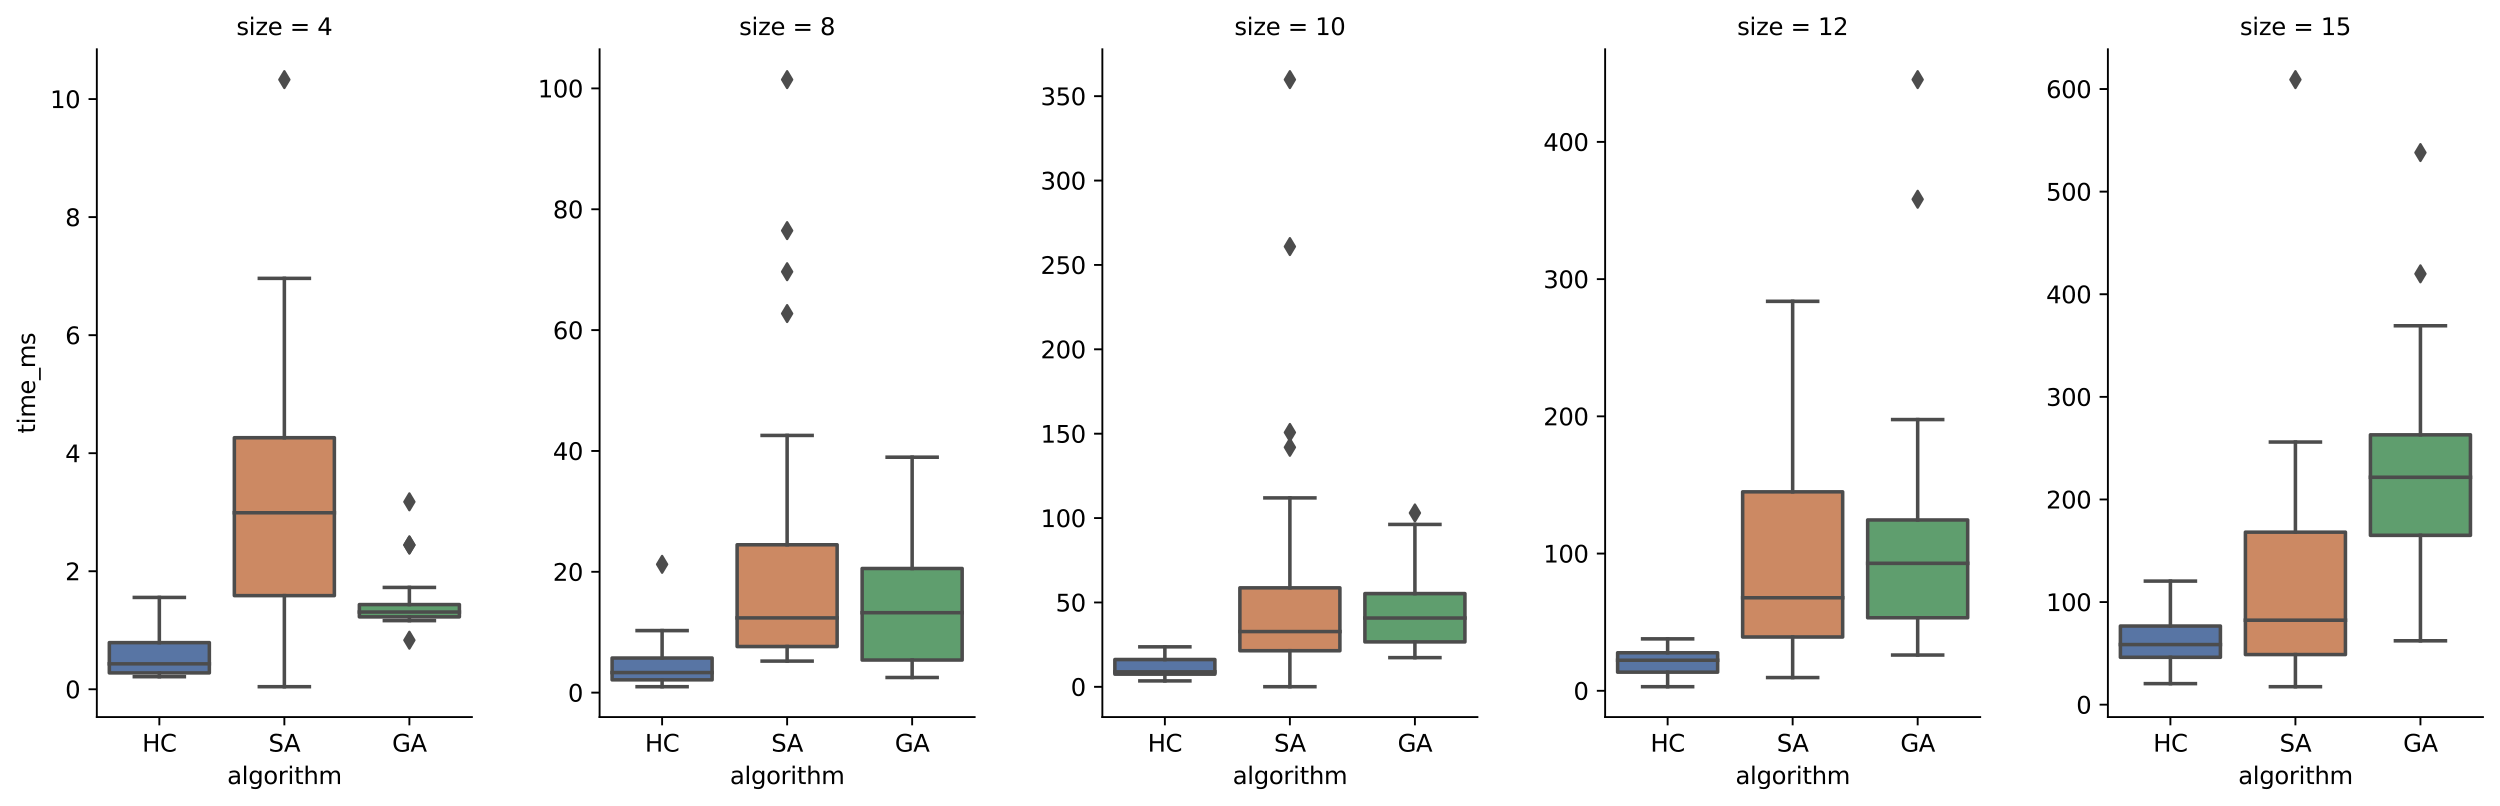<?xml version="1.0" encoding="utf-8" standalone="no"?>
<!DOCTYPE svg PUBLIC "-//W3C//DTD SVG 1.1//EN"
  "http://www.w3.org/Graphics/SVG/1.1/DTD/svg11.dtd">
<svg xmlns:xlink="http://www.w3.org/1999/xlink" width="1055.483pt" height="340.293pt" viewBox="0 0 1055.483 340.293" xmlns="http://www.w3.org/2000/svg" version="1.1">
 <defs>
  <style type="text/css">*{stroke-linejoin: round; stroke-linecap: butt}</style>
 </defs>
 <g id="figure_1">
  <g id="patch_1">
   <path d="M 0 340.293 
L 1055.483 340.293 
L 1055.483 0 
L 0 0 
z
" style="fill: #ffffff"/>
  </g>
  <g id="axes_1">
   <g id="patch_2">
    <path d="M 40.881 302.737 
L 199.228 302.737 
L 199.228 20.798 
L 40.881 20.798 
z
" style="fill: #ffffff"/>
   </g>
   <g id="patch_3">
    <path d="M 46.159 284.088 
L 88.385 284.088 
L 88.385 271.308 
L 46.159 271.308 
L 46.159 284.088 
z
" clip-path="url(#p8b23f41a81)" style="fill: #5875a4; stroke: #4c4c4c; stroke-width: 1.5; stroke-linejoin: miter"/>
   </g>
   <g id="patch_4">
    <path d="M 98.942 251.465 
L 141.168 251.465 
L 141.168 184.807 
L 98.942 184.807 
L 98.942 251.465 
z
" clip-path="url(#p8b23f41a81)" style="fill: #cc8963; stroke: #4c4c4c; stroke-width: 1.5; stroke-linejoin: miter"/>
   </g>
   <g id="patch_5">
    <path d="M 151.724 260.435 
L 193.95 260.435 
L 193.95 255.252 
L 151.724 255.252 
L 151.724 260.435 
z
" clip-path="url(#p8b23f41a81)" style="fill: #5f9e6e; stroke: #4c4c4c; stroke-width: 1.5; stroke-linejoin: miter"/>
   </g>
   <g id="matplotlib.axis_1">
    <g id="xtick_1">
     <g id="line2d_1">
      <defs>
       <path id="mb08e995a5d" d="M 0 0 
L 0 3.5 
" style="stroke: #000000; stroke-width: 0.8"/>
      </defs>
      <g>
       <use xlink:href="#mb08e995a5d" x="67.272" y="302.737" style="stroke: #000000; stroke-width: 0.8"/>
      </g>
     </g>
     <g id="text_1">
      <!-- HC -->
      <g transform="translate(60.021 317.336)scale(0.1 -0.1)">
       <defs>
        <path id="DejaVuSans-48" d="M 628 4666 
L 1259 4666 
L 1259 2753 
L 3553 2753 
L 3553 4666 
L 4184 4666 
L 4184 0 
L 3553 0 
L 3553 2222 
L 1259 2222 
L 1259 0 
L 628 0 
L 628 4666 
z
" transform="scale(0.016)"/>
        <path id="DejaVuSans-43" d="M 4122 4306 
L 4122 3641 
Q 3803 3938 3442 4084 
Q 3081 4231 2675 4231 
Q 1875 4231 1450 3742 
Q 1025 3253 1025 2328 
Q 1025 1406 1450 917 
Q 1875 428 2675 428 
Q 3081 428 3442 575 
Q 3803 722 4122 1019 
L 4122 359 
Q 3791 134 3420 21 
Q 3050 -91 2638 -91 
Q 1578 -91 968 557 
Q 359 1206 359 2328 
Q 359 3453 968 4101 
Q 1578 4750 2638 4750 
Q 3056 4750 3426 4639 
Q 3797 4528 4122 4306 
z
" transform="scale(0.016)"/>
       </defs>
       <use xlink:href="#DejaVuSans-48"/>
       <use xlink:href="#DejaVuSans-43" x="75.195"/>
      </g>
     </g>
    </g>
    <g id="xtick_2">
     <g id="line2d_2">
      <g>
       <use xlink:href="#mb08e995a5d" x="120.055" y="302.737" style="stroke: #000000; stroke-width: 0.8"/>
      </g>
     </g>
     <g id="text_2">
      <!-- SA -->
      <g transform="translate(113.367 317.336)scale(0.1 -0.1)">
       <defs>
        <path id="DejaVuSans-53" d="M 3425 4513 
L 3425 3897 
Q 3066 4069 2747 4153 
Q 2428 4238 2131 4238 
Q 1616 4238 1336 4038 
Q 1056 3838 1056 3469 
Q 1056 3159 1242 3001 
Q 1428 2844 1947 2747 
L 2328 2669 
Q 3034 2534 3370 2195 
Q 3706 1856 3706 1288 
Q 3706 609 3251 259 
Q 2797 -91 1919 -91 
Q 1588 -91 1214 -16 
Q 841 59 441 206 
L 441 856 
Q 825 641 1194 531 
Q 1563 422 1919 422 
Q 2459 422 2753 634 
Q 3047 847 3047 1241 
Q 3047 1584 2836 1778 
Q 2625 1972 2144 2069 
L 1759 2144 
Q 1053 2284 737 2584 
Q 422 2884 422 3419 
Q 422 4038 858 4394 
Q 1294 4750 2059 4750 
Q 2388 4750 2728 4690 
Q 3069 4631 3425 4513 
z
" transform="scale(0.016)"/>
        <path id="DejaVuSans-41" d="M 2188 4044 
L 1331 1722 
L 3047 1722 
L 2188 4044 
z
M 1831 4666 
L 2547 4666 
L 4325 0 
L 3669 0 
L 3244 1197 
L 1141 1197 
L 716 0 
L 50 0 
L 1831 4666 
z
" transform="scale(0.016)"/>
       </defs>
       <use xlink:href="#DejaVuSans-53"/>
       <use xlink:href="#DejaVuSans-41" x="65.352"/>
      </g>
     </g>
    </g>
    <g id="xtick_3">
     <g id="line2d_3">
      <g>
       <use xlink:href="#mb08e995a5d" x="172.837" y="302.737" style="stroke: #000000; stroke-width: 0.8"/>
      </g>
     </g>
     <g id="text_3">
      <!-- GA -->
      <g transform="translate(165.543 317.336)scale(0.1 -0.1)">
       <defs>
        <path id="DejaVuSans-47" d="M 3809 666 
L 3809 1919 
L 2778 1919 
L 2778 2438 
L 4434 2438 
L 4434 434 
Q 4069 175 3628 42 
Q 3188 -91 2688 -91 
Q 1594 -91 976 548 
Q 359 1188 359 2328 
Q 359 3472 976 4111 
Q 1594 4750 2688 4750 
Q 3144 4750 3555 4637 
Q 3966 4525 4313 4306 
L 4313 3634 
Q 3963 3931 3569 4081 
Q 3175 4231 2741 4231 
Q 1884 4231 1454 3753 
Q 1025 3275 1025 2328 
Q 1025 1384 1454 906 
Q 1884 428 2741 428 
Q 3075 428 3337 486 
Q 3600 544 3809 666 
z
" transform="scale(0.016)"/>
       </defs>
       <use xlink:href="#DejaVuSans-47"/>
       <use xlink:href="#DejaVuSans-41" x="77.49"/>
      </g>
     </g>
    </g>
    <g id="text_4">
     <!-- algorithm -->
     <g transform="translate(95.924 331.014)scale(0.1 -0.1)">
      <defs>
       <path id="DejaVuSans-61" d="M 2194 1759 
Q 1497 1759 1228 1600 
Q 959 1441 959 1056 
Q 959 750 1161 570 
Q 1363 391 1709 391 
Q 2188 391 2477 730 
Q 2766 1069 2766 1631 
L 2766 1759 
L 2194 1759 
z
M 3341 1997 
L 3341 0 
L 2766 0 
L 2766 531 
Q 2569 213 2275 61 
Q 1981 -91 1556 -91 
Q 1019 -91 701 211 
Q 384 513 384 1019 
Q 384 1609 779 1909 
Q 1175 2209 1959 2209 
L 2766 2209 
L 2766 2266 
Q 2766 2663 2505 2880 
Q 2244 3097 1772 3097 
Q 1472 3097 1187 3025 
Q 903 2953 641 2809 
L 641 3341 
Q 956 3463 1253 3523 
Q 1550 3584 1831 3584 
Q 2591 3584 2966 3190 
Q 3341 2797 3341 1997 
z
" transform="scale(0.016)"/>
       <path id="DejaVuSans-6c" d="M 603 4863 
L 1178 4863 
L 1178 0 
L 603 0 
L 603 4863 
z
" transform="scale(0.016)"/>
       <path id="DejaVuSans-67" d="M 2906 1791 
Q 2906 2416 2648 2759 
Q 2391 3103 1925 3103 
Q 1463 3103 1205 2759 
Q 947 2416 947 1791 
Q 947 1169 1205 825 
Q 1463 481 1925 481 
Q 2391 481 2648 825 
Q 2906 1169 2906 1791 
z
M 3481 434 
Q 3481 -459 3084 -895 
Q 2688 -1331 1869 -1331 
Q 1566 -1331 1297 -1286 
Q 1028 -1241 775 -1147 
L 775 -588 
Q 1028 -725 1275 -790 
Q 1522 -856 1778 -856 
Q 2344 -856 2625 -561 
Q 2906 -266 2906 331 
L 2906 616 
Q 2728 306 2450 153 
Q 2172 0 1784 0 
Q 1141 0 747 490 
Q 353 981 353 1791 
Q 353 2603 747 3093 
Q 1141 3584 1784 3584 
Q 2172 3584 2450 3431 
Q 2728 3278 2906 2969 
L 2906 3500 
L 3481 3500 
L 3481 434 
z
" transform="scale(0.016)"/>
       <path id="DejaVuSans-6f" d="M 1959 3097 
Q 1497 3097 1228 2736 
Q 959 2375 959 1747 
Q 959 1119 1226 758 
Q 1494 397 1959 397 
Q 2419 397 2687 759 
Q 2956 1122 2956 1747 
Q 2956 2369 2687 2733 
Q 2419 3097 1959 3097 
z
M 1959 3584 
Q 2709 3584 3137 3096 
Q 3566 2609 3566 1747 
Q 3566 888 3137 398 
Q 2709 -91 1959 -91 
Q 1206 -91 779 398 
Q 353 888 353 1747 
Q 353 2609 779 3096 
Q 1206 3584 1959 3584 
z
" transform="scale(0.016)"/>
       <path id="DejaVuSans-72" d="M 2631 2963 
Q 2534 3019 2420 3045 
Q 2306 3072 2169 3072 
Q 1681 3072 1420 2755 
Q 1159 2438 1159 1844 
L 1159 0 
L 581 0 
L 581 3500 
L 1159 3500 
L 1159 2956 
Q 1341 3275 1631 3429 
Q 1922 3584 2338 3584 
Q 2397 3584 2469 3576 
Q 2541 3569 2628 3553 
L 2631 2963 
z
" transform="scale(0.016)"/>
       <path id="DejaVuSans-69" d="M 603 3500 
L 1178 3500 
L 1178 0 
L 603 0 
L 603 3500 
z
M 603 4863 
L 1178 4863 
L 1178 4134 
L 603 4134 
L 603 4863 
z
" transform="scale(0.016)"/>
       <path id="DejaVuSans-74" d="M 1172 4494 
L 1172 3500 
L 2356 3500 
L 2356 3053 
L 1172 3053 
L 1172 1153 
Q 1172 725 1289 603 
Q 1406 481 1766 481 
L 2356 481 
L 2356 0 
L 1766 0 
Q 1100 0 847 248 
Q 594 497 594 1153 
L 594 3053 
L 172 3053 
L 172 3500 
L 594 3500 
L 594 4494 
L 1172 4494 
z
" transform="scale(0.016)"/>
       <path id="DejaVuSans-68" d="M 3513 2113 
L 3513 0 
L 2938 0 
L 2938 2094 
Q 2938 2591 2744 2837 
Q 2550 3084 2163 3084 
Q 1697 3084 1428 2787 
Q 1159 2491 1159 1978 
L 1159 0 
L 581 0 
L 581 4863 
L 1159 4863 
L 1159 2956 
Q 1366 3272 1645 3428 
Q 1925 3584 2291 3584 
Q 2894 3584 3203 3211 
Q 3513 2838 3513 2113 
z
" transform="scale(0.016)"/>
       <path id="DejaVuSans-6d" d="M 3328 2828 
Q 3544 3216 3844 3400 
Q 4144 3584 4550 3584 
Q 5097 3584 5394 3201 
Q 5691 2819 5691 2113 
L 5691 0 
L 5113 0 
L 5113 2094 
Q 5113 2597 4934 2840 
Q 4756 3084 4391 3084 
Q 3944 3084 3684 2787 
Q 3425 2491 3425 1978 
L 3425 0 
L 2847 0 
L 2847 2094 
Q 2847 2600 2669 2842 
Q 2491 3084 2119 3084 
Q 1678 3084 1418 2786 
Q 1159 2488 1159 1978 
L 1159 0 
L 581 0 
L 581 3500 
L 1159 3500 
L 1159 2956 
Q 1356 3278 1631 3431 
Q 1906 3584 2284 3584 
Q 2666 3584 2933 3390 
Q 3200 3197 3328 2828 
z
" transform="scale(0.016)"/>
      </defs>
      <use xlink:href="#DejaVuSans-61"/>
      <use xlink:href="#DejaVuSans-6c" x="61.279"/>
      <use xlink:href="#DejaVuSans-67" x="89.062"/>
      <use xlink:href="#DejaVuSans-6f" x="152.539"/>
      <use xlink:href="#DejaVuSans-72" x="213.721"/>
      <use xlink:href="#DejaVuSans-69" x="254.834"/>
      <use xlink:href="#DejaVuSans-74" x="282.617"/>
      <use xlink:href="#DejaVuSans-68" x="321.826"/>
      <use xlink:href="#DejaVuSans-6d" x="385.205"/>
     </g>
    </g>
   </g>
   <g id="matplotlib.axis_2">
    <g id="ytick_1">
     <g id="line2d_4">
      <defs>
       <path id="m11bec8083e" d="M 0 0 
L -3.5 0 
" style="stroke: #000000; stroke-width: 0.8"/>
      </defs>
      <g>
       <use xlink:href="#m11bec8083e" x="40.881" y="291.01" style="stroke: #000000; stroke-width: 0.8"/>
      </g>
     </g>
     <g id="text_5">
      <!-- 0 -->
      <g transform="translate(27.519 294.809)scale(0.1 -0.1)">
       <defs>
        <path id="DejaVuSans-30" d="M 2034 4250 
Q 1547 4250 1301 3770 
Q 1056 3291 1056 2328 
Q 1056 1369 1301 889 
Q 1547 409 2034 409 
Q 2525 409 2770 889 
Q 3016 1369 3016 2328 
Q 3016 3291 2770 3770 
Q 2525 4250 2034 4250 
z
M 2034 4750 
Q 2819 4750 3233 4129 
Q 3647 3509 3647 2328 
Q 3647 1150 3233 529 
Q 2819 -91 2034 -91 
Q 1250 -91 836 529 
Q 422 1150 422 2328 
Q 422 3509 836 4129 
Q 1250 4750 2034 4750 
z
" transform="scale(0.016)"/>
       </defs>
       <use xlink:href="#DejaVuSans-30"/>
      </g>
     </g>
    </g>
    <g id="ytick_2">
     <g id="line2d_5">
      <g>
       <use xlink:href="#m11bec8083e" x="40.881" y="241.174" style="stroke: #000000; stroke-width: 0.8"/>
      </g>
     </g>
     <g id="text_6">
      <!-- 2 -->
      <g transform="translate(27.519 244.973)scale(0.1 -0.1)">
       <defs>
        <path id="DejaVuSans-32" d="M 1228 531 
L 3431 531 
L 3431 0 
L 469 0 
L 469 531 
Q 828 903 1448 1529 
Q 2069 2156 2228 2338 
Q 2531 2678 2651 2914 
Q 2772 3150 2772 3378 
Q 2772 3750 2511 3984 
Q 2250 4219 1831 4219 
Q 1534 4219 1204 4116 
Q 875 4013 500 3803 
L 500 4441 
Q 881 4594 1212 4672 
Q 1544 4750 1819 4750 
Q 2544 4750 2975 4387 
Q 3406 4025 3406 3419 
Q 3406 3131 3298 2873 
Q 3191 2616 2906 2266 
Q 2828 2175 2409 1742 
Q 1991 1309 1228 531 
z
" transform="scale(0.016)"/>
       </defs>
       <use xlink:href="#DejaVuSans-32"/>
      </g>
     </g>
    </g>
    <g id="ytick_3">
     <g id="line2d_6">
      <g>
       <use xlink:href="#m11bec8083e" x="40.881" y="191.337" style="stroke: #000000; stroke-width: 0.8"/>
      </g>
     </g>
     <g id="text_7">
      <!-- 4 -->
      <g transform="translate(27.519 195.136)scale(0.1 -0.1)">
       <defs>
        <path id="DejaVuSans-34" d="M 2419 4116 
L 825 1625 
L 2419 1625 
L 2419 4116 
z
M 2253 4666 
L 3047 4666 
L 3047 1625 
L 3713 1625 
L 3713 1100 
L 3047 1100 
L 3047 0 
L 2419 0 
L 2419 1100 
L 313 1100 
L 313 1709 
L 2253 4666 
z
" transform="scale(0.016)"/>
       </defs>
       <use xlink:href="#DejaVuSans-34"/>
      </g>
     </g>
    </g>
    <g id="ytick_4">
     <g id="line2d_7">
      <g>
       <use xlink:href="#m11bec8083e" x="40.881" y="141.5" style="stroke: #000000; stroke-width: 0.8"/>
      </g>
     </g>
     <g id="text_8">
      <!-- 6 -->
      <g transform="translate(27.519 145.299)scale(0.1 -0.1)">
       <defs>
        <path id="DejaVuSans-36" d="M 2113 2584 
Q 1688 2584 1439 2293 
Q 1191 2003 1191 1497 
Q 1191 994 1439 701 
Q 1688 409 2113 409 
Q 2538 409 2786 701 
Q 3034 994 3034 1497 
Q 3034 2003 2786 2293 
Q 2538 2584 2113 2584 
z
M 3366 4563 
L 3366 3988 
Q 3128 4100 2886 4159 
Q 2644 4219 2406 4219 
Q 1781 4219 1451 3797 
Q 1122 3375 1075 2522 
Q 1259 2794 1537 2939 
Q 1816 3084 2150 3084 
Q 2853 3084 3261 2657 
Q 3669 2231 3669 1497 
Q 3669 778 3244 343 
Q 2819 -91 2113 -91 
Q 1303 -91 875 529 
Q 447 1150 447 2328 
Q 447 3434 972 4092 
Q 1497 4750 2381 4750 
Q 2619 4750 2861 4703 
Q 3103 4656 3366 4563 
z
" transform="scale(0.016)"/>
       </defs>
       <use xlink:href="#DejaVuSans-36"/>
      </g>
     </g>
    </g>
    <g id="ytick_5">
     <g id="line2d_8">
      <g>
       <use xlink:href="#m11bec8083e" x="40.881" y="91.663" style="stroke: #000000; stroke-width: 0.8"/>
      </g>
     </g>
     <g id="text_9">
      <!-- 8 -->
      <g transform="translate(27.519 95.463)scale(0.1 -0.1)">
       <defs>
        <path id="DejaVuSans-38" d="M 2034 2216 
Q 1584 2216 1326 1975 
Q 1069 1734 1069 1313 
Q 1069 891 1326 650 
Q 1584 409 2034 409 
Q 2484 409 2743 651 
Q 3003 894 3003 1313 
Q 3003 1734 2745 1975 
Q 2488 2216 2034 2216 
z
M 1403 2484 
Q 997 2584 770 2862 
Q 544 3141 544 3541 
Q 544 4100 942 4425 
Q 1341 4750 2034 4750 
Q 2731 4750 3128 4425 
Q 3525 4100 3525 3541 
Q 3525 3141 3298 2862 
Q 3072 2584 2669 2484 
Q 3125 2378 3379 2068 
Q 3634 1759 3634 1313 
Q 3634 634 3220 271 
Q 2806 -91 2034 -91 
Q 1263 -91 848 271 
Q 434 634 434 1313 
Q 434 1759 690 2068 
Q 947 2378 1403 2484 
z
M 1172 3481 
Q 1172 3119 1398 2916 
Q 1625 2713 2034 2713 
Q 2441 2713 2670 2916 
Q 2900 3119 2900 3481 
Q 2900 3844 2670 4047 
Q 2441 4250 2034 4250 
Q 1625 4250 1398 4047 
Q 1172 3844 1172 3481 
z
" transform="scale(0.016)"/>
       </defs>
       <use xlink:href="#DejaVuSans-38"/>
      </g>
     </g>
    </g>
    <g id="ytick_6">
     <g id="line2d_9">
      <g>
       <use xlink:href="#m11bec8083e" x="40.881" y="41.827" style="stroke: #000000; stroke-width: 0.8"/>
      </g>
     </g>
     <g id="text_10">
      <!-- 10 -->
      <g transform="translate(21.156 45.626)scale(0.1 -0.1)">
       <defs>
        <path id="DejaVuSans-31" d="M 794 531 
L 1825 531 
L 1825 4091 
L 703 3866 
L 703 4441 
L 1819 4666 
L 2450 4666 
L 2450 531 
L 3481 531 
L 3481 0 
L 794 0 
L 794 531 
z
" transform="scale(0.016)"/>
       </defs>
       <use xlink:href="#DejaVuSans-31"/>
       <use xlink:href="#DejaVuSans-30" x="63.623"/>
      </g>
     </g>
    </g>
    <g id="text_11">
     <!-- time_ms -->
     <g transform="translate(14.798 183.039)rotate(-90)scale(0.1 -0.1)">
      <defs>
       <path id="DejaVuSans-65" d="M 3597 1894 
L 3597 1613 
L 953 1613 
Q 991 1019 1311 708 
Q 1631 397 2203 397 
Q 2534 397 2845 478 
Q 3156 559 3463 722 
L 3463 178 
Q 3153 47 2828 -22 
Q 2503 -91 2169 -91 
Q 1331 -91 842 396 
Q 353 884 353 1716 
Q 353 2575 817 3079 
Q 1281 3584 2069 3584 
Q 2775 3584 3186 3129 
Q 3597 2675 3597 1894 
z
M 3022 2063 
Q 3016 2534 2758 2815 
Q 2500 3097 2075 3097 
Q 1594 3097 1305 2825 
Q 1016 2553 972 2059 
L 3022 2063 
z
" transform="scale(0.016)"/>
       <path id="DejaVuSans-5f" d="M 3263 -1063 
L 3263 -1509 
L -63 -1509 
L -63 -1063 
L 3263 -1063 
z
" transform="scale(0.016)"/>
       <path id="DejaVuSans-73" d="M 2834 3397 
L 2834 2853 
Q 2591 2978 2328 3040 
Q 2066 3103 1784 3103 
Q 1356 3103 1142 2972 
Q 928 2841 928 2578 
Q 928 2378 1081 2264 
Q 1234 2150 1697 2047 
L 1894 2003 
Q 2506 1872 2764 1633 
Q 3022 1394 3022 966 
Q 3022 478 2636 193 
Q 2250 -91 1575 -91 
Q 1294 -91 989 -36 
Q 684 19 347 128 
L 347 722 
Q 666 556 975 473 
Q 1284 391 1588 391 
Q 1994 391 2212 530 
Q 2431 669 2431 922 
Q 2431 1156 2273 1281 
Q 2116 1406 1581 1522 
L 1381 1569 
Q 847 1681 609 1914 
Q 372 2147 372 2553 
Q 372 3047 722 3315 
Q 1072 3584 1716 3584 
Q 2034 3584 2315 3537 
Q 2597 3491 2834 3397 
z
" transform="scale(0.016)"/>
      </defs>
      <use xlink:href="#DejaVuSans-74"/>
      <use xlink:href="#DejaVuSans-69" x="39.209"/>
      <use xlink:href="#DejaVuSans-6d" x="66.992"/>
      <use xlink:href="#DejaVuSans-65" x="164.404"/>
      <use xlink:href="#DejaVuSans-5f" x="225.928"/>
      <use xlink:href="#DejaVuSans-6d" x="275.928"/>
      <use xlink:href="#DejaVuSans-73" x="373.34"/>
     </g>
    </g>
   </g>
   <g id="line2d_10">
    <path d="M 67.272 284.088 
L 67.272 285.685 
" clip-path="url(#p8b23f41a81)" style="fill: none; stroke: #4c4c4c; stroke-width: 1.5; stroke-linecap: square"/>
   </g>
   <g id="line2d_11">
    <path d="M 67.272 271.308 
L 67.272 252.225 
" clip-path="url(#p8b23f41a81)" style="fill: none; stroke: #4c4c4c; stroke-width: 1.5; stroke-linecap: square"/>
   </g>
   <g id="line2d_12">
    <path d="M 56.716 285.685 
L 77.829 285.685 
" clip-path="url(#p8b23f41a81)" style="fill: none; stroke: #4c4c4c; stroke-width: 1.5; stroke-linecap: square"/>
   </g>
   <g id="line2d_13">
    <path d="M 56.716 252.225 
L 77.829 252.225 
" clip-path="url(#p8b23f41a81)" style="fill: none; stroke: #4c4c4c; stroke-width: 1.5; stroke-linecap: square"/>
   </g>
   <g id="line2d_14"/>
   <g id="line2d_15">
    <path d="M 120.055 251.465 
L 120.055 289.922 
" clip-path="url(#p8b23f41a81)" style="fill: none; stroke: #4c4c4c; stroke-width: 1.5; stroke-linecap: square"/>
   </g>
   <g id="line2d_16">
    <path d="M 120.055 184.807 
L 120.055 117.516 
" clip-path="url(#p8b23f41a81)" style="fill: none; stroke: #4c4c4c; stroke-width: 1.5; stroke-linecap: square"/>
   </g>
   <g id="line2d_17">
    <path d="M 109.498 289.922 
L 130.611 289.922 
" clip-path="url(#p8b23f41a81)" style="fill: none; stroke: #4c4c4c; stroke-width: 1.5; stroke-linecap: square"/>
   </g>
   <g id="line2d_18">
    <path d="M 109.498 117.516 
L 130.611 117.516 
" clip-path="url(#p8b23f41a81)" style="fill: none; stroke: #4c4c4c; stroke-width: 1.5; stroke-linecap: square"/>
   </g>
   <g id="line2d_19">
    <defs>
     <path id="m159a191190" d="M -0 3.536 
L 2.121 0 
L -0 -3.536 
L -2.121 -0 
z
" style="stroke: #4c4c4c; stroke-linejoin: miter"/>
    </defs>
    <g clip-path="url(#p8b23f41a81)">
     <use xlink:href="#m159a191190" x="120.055" y="33.614" style="fill: #4c4c4c; stroke: #4c4c4c; stroke-linejoin: miter"/>
    </g>
   </g>
   <g id="line2d_20">
    <path d="M 172.837 260.435 
L 172.837 262.036 
" clip-path="url(#p8b23f41a81)" style="fill: none; stroke: #4c4c4c; stroke-width: 1.5; stroke-linecap: square"/>
   </g>
   <g id="line2d_21">
    <path d="M 172.837 255.252 
L 172.837 248.007 
" clip-path="url(#p8b23f41a81)" style="fill: none; stroke: #4c4c4c; stroke-width: 1.5; stroke-linecap: square"/>
   </g>
   <g id="line2d_22">
    <path d="M 162.281 262.036 
L 183.394 262.036 
" clip-path="url(#p8b23f41a81)" style="fill: none; stroke: #4c4c4c; stroke-width: 1.5; stroke-linecap: square"/>
   </g>
   <g id="line2d_23">
    <path d="M 162.281 248.007 
L 183.394 248.007 
" clip-path="url(#p8b23f41a81)" style="fill: none; stroke: #4c4c4c; stroke-width: 1.5; stroke-linecap: square"/>
   </g>
   <g id="line2d_24">
    <g clip-path="url(#p8b23f41a81)">
     <use xlink:href="#m159a191190" x="172.837" y="270.285" style="fill: #4c4c4c; stroke: #4c4c4c; stroke-linejoin: miter"/>
     <use xlink:href="#m159a191190" x="172.837" y="230.084" style="fill: #4c4c4c; stroke: #4c4c4c; stroke-linejoin: miter"/>
     <use xlink:href="#m159a191190" x="172.837" y="230.087" style="fill: #4c4c4c; stroke: #4c4c4c; stroke-linejoin: miter"/>
     <use xlink:href="#m159a191190" x="172.837" y="211.864" style="fill: #4c4c4c; stroke: #4c4c4c; stroke-linejoin: miter"/>
    </g>
   </g>
   <g id="line2d_25">
    <path d="M 46.159 280.262 
L 88.385 280.262 
" clip-path="url(#p8b23f41a81)" style="fill: none; stroke: #4c4c4c; stroke-width: 1.5; stroke-linecap: square"/>
   </g>
   <g id="line2d_26">
    <path d="M 98.942 216.493 
L 141.168 216.493 
" clip-path="url(#p8b23f41a81)" style="fill: none; stroke: #4c4c4c; stroke-width: 1.5; stroke-linecap: square"/>
   </g>
   <g id="line2d_27">
    <path d="M 151.724 258.393 
L 193.95 258.393 
" clip-path="url(#p8b23f41a81)" style="fill: none; stroke: #4c4c4c; stroke-width: 1.5; stroke-linecap: square"/>
   </g>
   <g id="patch_6">
    <path d="M 40.881 302.737 
L 40.881 20.798 
" style="fill: none; stroke: #000000; stroke-width: 0.8; stroke-linejoin: miter; stroke-linecap: square"/>
   </g>
   <g id="patch_7">
    <path d="M 40.881 302.737 
L 199.228 302.737 
" style="fill: none; stroke: #000000; stroke-width: 0.8; stroke-linejoin: miter; stroke-linecap: square"/>
   </g>
   <g id="text_12">
    <!-- size = 4 -->
    <g transform="translate(99.811 14.798)scale(0.1 -0.1)">
     <defs>
      <path id="DejaVuSans-7a" d="M 353 3500 
L 3084 3500 
L 3084 2975 
L 922 459 
L 3084 459 
L 3084 0 
L 275 0 
L 275 525 
L 2438 3041 
L 353 3041 
L 353 3500 
z
" transform="scale(0.016)"/>
      <path id="DejaVuSans-20" transform="scale(0.016)"/>
      <path id="DejaVuSans-3d" d="M 678 2906 
L 4684 2906 
L 4684 2381 
L 678 2381 
L 678 2906 
z
M 678 1631 
L 4684 1631 
L 4684 1100 
L 678 1100 
L 678 1631 
z
" transform="scale(0.016)"/>
     </defs>
     <use xlink:href="#DejaVuSans-73"/>
     <use xlink:href="#DejaVuSans-69" x="52.1"/>
     <use xlink:href="#DejaVuSans-7a" x="79.883"/>
     <use xlink:href="#DejaVuSans-65" x="132.373"/>
     <use xlink:href="#DejaVuSans-20" x="193.896"/>
     <use xlink:href="#DejaVuSans-3d" x="225.684"/>
     <use xlink:href="#DejaVuSans-20" x="309.473"/>
     <use xlink:href="#DejaVuSans-34" x="341.26"/>
    </g>
   </g>
  </g>
  <g id="axes_2">
   <g id="patch_8">
    <path d="M 253.145 302.737 
L 411.492 302.737 
L 411.492 20.798 
L 253.145 20.798 
z
" style="fill: #ffffff"/>
   </g>
   <g id="patch_9">
    <path d="M 258.423 287.027 
L 300.649 287.027 
L 300.649 277.814 
L 258.423 277.814 
L 258.423 287.027 
z
" clip-path="url(#p653fbc5456)" style="fill: #5875a4; stroke: #4c4c4c; stroke-width: 1.5; stroke-linejoin: miter"/>
   </g>
   <g id="patch_10">
    <path d="M 311.206 272.961 
L 353.431 272.961 
L 353.431 230.002 
L 311.206 230.002 
L 311.206 272.961 
z
" clip-path="url(#p653fbc5456)" style="fill: #cc8963; stroke: #4c4c4c; stroke-width: 1.5; stroke-linejoin: miter"/>
   </g>
   <g id="patch_11">
    <path d="M 363.988 278.669 
L 406.214 278.669 
L 406.214 240.02 
L 363.988 240.02 
L 363.988 278.669 
z
" clip-path="url(#p653fbc5456)" style="fill: #5f9e6e; stroke: #4c4c4c; stroke-width: 1.5; stroke-linejoin: miter"/>
   </g>
   <g id="matplotlib.axis_3">
    <g id="xtick_4">
     <g id="line2d_28">
      <g>
       <use xlink:href="#mb08e995a5d" x="279.536" y="302.737" style="stroke: #000000; stroke-width: 0.8"/>
      </g>
     </g>
     <g id="text_13">
      <!-- HC -->
      <g transform="translate(272.285 317.336)scale(0.1 -0.1)">
       <use xlink:href="#DejaVuSans-48"/>
       <use xlink:href="#DejaVuSans-43" x="75.195"/>
      </g>
     </g>
    </g>
    <g id="xtick_5">
     <g id="line2d_29">
      <g>
       <use xlink:href="#mb08e995a5d" x="332.319" y="302.737" style="stroke: #000000; stroke-width: 0.8"/>
      </g>
     </g>
     <g id="text_14">
      <!-- SA -->
      <g transform="translate(325.63 317.336)scale(0.1 -0.1)">
       <use xlink:href="#DejaVuSans-53"/>
       <use xlink:href="#DejaVuSans-41" x="65.352"/>
      </g>
     </g>
    </g>
    <g id="xtick_6">
     <g id="line2d_30">
      <g>
       <use xlink:href="#mb08e995a5d" x="385.101" y="302.737" style="stroke: #000000; stroke-width: 0.8"/>
      </g>
     </g>
     <g id="text_15">
      <!-- GA -->
      <g transform="translate(377.806 317.336)scale(0.1 -0.1)">
       <use xlink:href="#DejaVuSans-47"/>
       <use xlink:href="#DejaVuSans-41" x="77.49"/>
      </g>
     </g>
    </g>
    <g id="text_16">
     <!-- algorithm -->
     <g transform="translate(308.188 331.014)scale(0.1 -0.1)">
      <use xlink:href="#DejaVuSans-61"/>
      <use xlink:href="#DejaVuSans-6c" x="61.279"/>
      <use xlink:href="#DejaVuSans-67" x="89.062"/>
      <use xlink:href="#DejaVuSans-6f" x="152.539"/>
      <use xlink:href="#DejaVuSans-72" x="213.721"/>
      <use xlink:href="#DejaVuSans-69" x="254.834"/>
      <use xlink:href="#DejaVuSans-74" x="282.617"/>
      <use xlink:href="#DejaVuSans-68" x="321.826"/>
      <use xlink:href="#DejaVuSans-6d" x="385.205"/>
     </g>
    </g>
   </g>
   <g id="matplotlib.axis_4">
    <g id="ytick_7">
     <g id="line2d_31">
      <g>
       <use xlink:href="#m11bec8083e" x="253.145" y="292.432" style="stroke: #000000; stroke-width: 0.8"/>
      </g>
     </g>
     <g id="text_17">
      <!-- 0 -->
      <g transform="translate(239.782 296.231)scale(0.1 -0.1)">
       <use xlink:href="#DejaVuSans-30"/>
      </g>
     </g>
    </g>
    <g id="ytick_8">
     <g id="line2d_32">
      <g>
       <use xlink:href="#m11bec8083e" x="253.145" y="241.411" style="stroke: #000000; stroke-width: 0.8"/>
      </g>
     </g>
     <g id="text_18">
      <!-- 20 -->
      <g transform="translate(233.42 245.21)scale(0.1 -0.1)">
       <use xlink:href="#DejaVuSans-32"/>
       <use xlink:href="#DejaVuSans-30" x="63.623"/>
      </g>
     </g>
    </g>
    <g id="ytick_9">
     <g id="line2d_33">
      <g>
       <use xlink:href="#m11bec8083e" x="253.145" y="190.389" style="stroke: #000000; stroke-width: 0.8"/>
      </g>
     </g>
     <g id="text_19">
      <!-- 40 -->
      <g transform="translate(233.42 194.188)scale(0.1 -0.1)">
       <use xlink:href="#DejaVuSans-34"/>
       <use xlink:href="#DejaVuSans-30" x="63.623"/>
      </g>
     </g>
    </g>
    <g id="ytick_10">
     <g id="line2d_34">
      <g>
       <use xlink:href="#m11bec8083e" x="253.145" y="139.368" style="stroke: #000000; stroke-width: 0.8"/>
      </g>
     </g>
     <g id="text_20">
      <!-- 60 -->
      <g transform="translate(233.42 143.167)scale(0.1 -0.1)">
       <use xlink:href="#DejaVuSans-36"/>
       <use xlink:href="#DejaVuSans-30" x="63.623"/>
      </g>
     </g>
    </g>
    <g id="ytick_11">
     <g id="line2d_35">
      <g>
       <use xlink:href="#m11bec8083e" x="253.145" y="88.346" style="stroke: #000000; stroke-width: 0.8"/>
      </g>
     </g>
     <g id="text_21">
      <!-- 80 -->
      <g transform="translate(233.42 92.145)scale(0.1 -0.1)">
       <use xlink:href="#DejaVuSans-38"/>
       <use xlink:href="#DejaVuSans-30" x="63.623"/>
      </g>
     </g>
    </g>
    <g id="ytick_12">
     <g id="line2d_36">
      <g>
       <use xlink:href="#m11bec8083e" x="253.145" y="37.325" style="stroke: #000000; stroke-width: 0.8"/>
      </g>
     </g>
     <g id="text_22">
      <!-- 100 -->
      <g transform="translate(227.058 41.124)scale(0.1 -0.1)">
       <use xlink:href="#DejaVuSans-31"/>
       <use xlink:href="#DejaVuSans-30" x="63.623"/>
       <use xlink:href="#DejaVuSans-30" x="127.246"/>
      </g>
     </g>
    </g>
   </g>
   <g id="line2d_37">
    <path d="M 279.536 287.027 
L 279.536 289.922 
" clip-path="url(#p653fbc5456)" style="fill: none; stroke: #4c4c4c; stroke-width: 1.5; stroke-linecap: square"/>
   </g>
   <g id="line2d_38">
    <path d="M 279.536 277.814 
L 279.536 266.237 
" clip-path="url(#p653fbc5456)" style="fill: none; stroke: #4c4c4c; stroke-width: 1.5; stroke-linecap: square"/>
   </g>
   <g id="line2d_39">
    <path d="M 268.98 289.922 
L 290.093 289.922 
" clip-path="url(#p653fbc5456)" style="fill: none; stroke: #4c4c4c; stroke-width: 1.5; stroke-linecap: square"/>
   </g>
   <g id="line2d_40">
    <path d="M 268.98 266.237 
L 290.093 266.237 
" clip-path="url(#p653fbc5456)" style="fill: none; stroke: #4c4c4c; stroke-width: 1.5; stroke-linecap: square"/>
   </g>
   <g id="line2d_41">
    <g clip-path="url(#p653fbc5456)">
     <use xlink:href="#m159a191190" x="279.536" y="238.26" style="fill: #4c4c4c; stroke: #4c4c4c; stroke-linejoin: miter"/>
    </g>
   </g>
   <g id="line2d_42">
    <path d="M 332.319 272.961 
L 332.319 279.102 
" clip-path="url(#p653fbc5456)" style="fill: none; stroke: #4c4c4c; stroke-width: 1.5; stroke-linecap: square"/>
   </g>
   <g id="line2d_43">
    <path d="M 332.319 230.002 
L 332.319 183.842 
" clip-path="url(#p653fbc5456)" style="fill: none; stroke: #4c4c4c; stroke-width: 1.5; stroke-linecap: square"/>
   </g>
   <g id="line2d_44">
    <path d="M 321.762 279.102 
L 342.875 279.102 
" clip-path="url(#p653fbc5456)" style="fill: none; stroke: #4c4c4c; stroke-width: 1.5; stroke-linecap: square"/>
   </g>
   <g id="line2d_45">
    <path d="M 321.762 183.842 
L 342.875 183.842 
" clip-path="url(#p653fbc5456)" style="fill: none; stroke: #4c4c4c; stroke-width: 1.5; stroke-linecap: square"/>
   </g>
   <g id="line2d_46">
    <g clip-path="url(#p653fbc5456)">
     <use xlink:href="#m159a191190" x="332.319" y="132.38" style="fill: #4c4c4c; stroke: #4c4c4c; stroke-linejoin: miter"/>
     <use xlink:href="#m159a191190" x="332.319" y="97.365" style="fill: #4c4c4c; stroke: #4c4c4c; stroke-linejoin: miter"/>
     <use xlink:href="#m159a191190" x="332.319" y="114.715" style="fill: #4c4c4c; stroke: #4c4c4c; stroke-linejoin: miter"/>
     <use xlink:href="#m159a191190" x="332.319" y="33.614" style="fill: #4c4c4c; stroke: #4c4c4c; stroke-linejoin: miter"/>
    </g>
   </g>
   <g id="line2d_47">
    <path d="M 385.101 278.669 
L 385.101 286.03 
" clip-path="url(#p653fbc5456)" style="fill: none; stroke: #4c4c4c; stroke-width: 1.5; stroke-linecap: square"/>
   </g>
   <g id="line2d_48">
    <path d="M 385.101 240.02 
L 385.101 193.028 
" clip-path="url(#p653fbc5456)" style="fill: none; stroke: #4c4c4c; stroke-width: 1.5; stroke-linecap: square"/>
   </g>
   <g id="line2d_49">
    <path d="M 374.544 286.03 
L 395.657 286.03 
" clip-path="url(#p653fbc5456)" style="fill: none; stroke: #4c4c4c; stroke-width: 1.5; stroke-linecap: square"/>
   </g>
   <g id="line2d_50">
    <path d="M 374.544 193.028 
L 395.657 193.028 
" clip-path="url(#p653fbc5456)" style="fill: none; stroke: #4c4c4c; stroke-width: 1.5; stroke-linecap: square"/>
   </g>
   <g id="line2d_51"/>
   <g id="line2d_52">
    <path d="M 258.423 283.949 
L 300.649 283.949 
" clip-path="url(#p653fbc5456)" style="fill: none; stroke: #4c4c4c; stroke-width: 1.5; stroke-linecap: square"/>
   </g>
   <g id="line2d_53">
    <path d="M 311.206 260.883 
L 353.431 260.883 
" clip-path="url(#p653fbc5456)" style="fill: none; stroke: #4c4c4c; stroke-width: 1.5; stroke-linecap: square"/>
   </g>
   <g id="line2d_54">
    <path d="M 363.988 258.678 
L 406.214 258.678 
" clip-path="url(#p653fbc5456)" style="fill: none; stroke: #4c4c4c; stroke-width: 1.5; stroke-linecap: square"/>
   </g>
   <g id="patch_12">
    <path d="M 253.145 302.737 
L 253.145 20.798 
" style="fill: none; stroke: #000000; stroke-width: 0.8; stroke-linejoin: miter; stroke-linecap: square"/>
   </g>
   <g id="patch_13">
    <path d="M 253.145 302.737 
L 411.492 302.737 
" style="fill: none; stroke: #000000; stroke-width: 0.8; stroke-linejoin: miter; stroke-linecap: square"/>
   </g>
   <g id="text_23">
    <!-- size = 8 -->
    <g transform="translate(312.075 14.798)scale(0.1 -0.1)">
     <use xlink:href="#DejaVuSans-73"/>
     <use xlink:href="#DejaVuSans-69" x="52.1"/>
     <use xlink:href="#DejaVuSans-7a" x="79.883"/>
     <use xlink:href="#DejaVuSans-65" x="132.373"/>
     <use xlink:href="#DejaVuSans-20" x="193.896"/>
     <use xlink:href="#DejaVuSans-3d" x="225.684"/>
     <use xlink:href="#DejaVuSans-20" x="309.473"/>
     <use xlink:href="#DejaVuSans-38" x="341.26"/>
    </g>
   </g>
  </g>
  <g id="axes_3">
   <g id="patch_14">
    <path d="M 465.409 302.737 
L 623.756 302.737 
L 623.756 20.798 
L 465.409 20.798 
z
" style="fill: #ffffff"/>
   </g>
   <g id="patch_15">
    <path d="M 470.687 284.625 
L 512.913 284.625 
L 512.913 278.452 
L 470.687 278.452 
L 470.687 284.625 
z
" clip-path="url(#pcab403ac74)" style="fill: #5875a4; stroke: #4c4c4c; stroke-width: 1.5; stroke-linejoin: miter"/>
   </g>
   <g id="patch_16">
    <path d="M 523.469 274.736 
L 565.695 274.736 
L 565.695 248.184 
L 523.469 248.184 
L 523.469 274.736 
z
" clip-path="url(#pcab403ac74)" style="fill: #cc8963; stroke: #4c4c4c; stroke-width: 1.5; stroke-linejoin: miter"/>
   </g>
   <g id="patch_17">
    <path d="M 576.252 271.01 
L 618.478 271.01 
L 618.478 250.613 
L 576.252 250.613 
L 576.252 271.01 
z
" clip-path="url(#pcab403ac74)" style="fill: #5f9e6e; stroke: #4c4c4c; stroke-width: 1.5; stroke-linejoin: miter"/>
   </g>
   <g id="matplotlib.axis_5">
    <g id="xtick_7">
     <g id="line2d_55">
      <g>
       <use xlink:href="#mb08e995a5d" x="491.8" y="302.737" style="stroke: #000000; stroke-width: 0.8"/>
      </g>
     </g>
     <g id="text_24">
      <!-- HC -->
      <g transform="translate(484.548 317.336)scale(0.1 -0.1)">
       <use xlink:href="#DejaVuSans-48"/>
       <use xlink:href="#DejaVuSans-43" x="75.195"/>
      </g>
     </g>
    </g>
    <g id="xtick_8">
     <g id="line2d_56">
      <g>
       <use xlink:href="#mb08e995a5d" x="544.582" y="302.737" style="stroke: #000000; stroke-width: 0.8"/>
      </g>
     </g>
     <g id="text_25">
      <!-- SA -->
      <g transform="translate(537.894 317.336)scale(0.1 -0.1)">
       <use xlink:href="#DejaVuSans-53"/>
       <use xlink:href="#DejaVuSans-41" x="65.352"/>
      </g>
     </g>
    </g>
    <g id="xtick_9">
     <g id="line2d_57">
      <g>
       <use xlink:href="#mb08e995a5d" x="597.365" y="302.737" style="stroke: #000000; stroke-width: 0.8"/>
      </g>
     </g>
     <g id="text_26">
      <!-- GA -->
      <g transform="translate(590.07 317.336)scale(0.1 -0.1)">
       <use xlink:href="#DejaVuSans-47"/>
       <use xlink:href="#DejaVuSans-41" x="77.49"/>
      </g>
     </g>
    </g>
    <g id="text_27">
     <!-- algorithm -->
     <g transform="translate(520.452 331.014)scale(0.1 -0.1)">
      <use xlink:href="#DejaVuSans-61"/>
      <use xlink:href="#DejaVuSans-6c" x="61.279"/>
      <use xlink:href="#DejaVuSans-67" x="89.062"/>
      <use xlink:href="#DejaVuSans-6f" x="152.539"/>
      <use xlink:href="#DejaVuSans-72" x="213.721"/>
      <use xlink:href="#DejaVuSans-69" x="254.834"/>
      <use xlink:href="#DejaVuSans-74" x="282.617"/>
      <use xlink:href="#DejaVuSans-68" x="321.826"/>
      <use xlink:href="#DejaVuSans-6d" x="385.205"/>
     </g>
    </g>
   </g>
   <g id="matplotlib.axis_6">
    <g id="ytick_13">
     <g id="line2d_58">
      <g>
       <use xlink:href="#m11bec8083e" x="465.409" y="289.981" style="stroke: #000000; stroke-width: 0.8"/>
      </g>
     </g>
     <g id="text_28">
      <!-- 0 -->
      <g transform="translate(452.046 293.78)scale(0.1 -0.1)">
       <use xlink:href="#DejaVuSans-30"/>
      </g>
     </g>
    </g>
    <g id="ytick_14">
     <g id="line2d_59">
      <g>
       <use xlink:href="#m11bec8083e" x="465.409" y="254.355" style="stroke: #000000; stroke-width: 0.8"/>
      </g>
     </g>
     <g id="text_29">
      <!-- 50 -->
      <g transform="translate(445.684 258.155)scale(0.1 -0.1)">
       <defs>
        <path id="DejaVuSans-35" d="M 691 4666 
L 3169 4666 
L 3169 4134 
L 1269 4134 
L 1269 2991 
Q 1406 3038 1543 3061 
Q 1681 3084 1819 3084 
Q 2600 3084 3056 2656 
Q 3513 2228 3513 1497 
Q 3513 744 3044 326 
Q 2575 -91 1722 -91 
Q 1428 -91 1123 -41 
Q 819 9 494 109 
L 494 744 
Q 775 591 1075 516 
Q 1375 441 1709 441 
Q 2250 441 2565 725 
Q 2881 1009 2881 1497 
Q 2881 1984 2565 2268 
Q 2250 2553 1709 2553 
Q 1456 2553 1204 2497 
Q 953 2441 691 2322 
L 691 4666 
z
" transform="scale(0.016)"/>
       </defs>
       <use xlink:href="#DejaVuSans-35"/>
       <use xlink:href="#DejaVuSans-30" x="63.623"/>
      </g>
     </g>
    </g>
    <g id="ytick_15">
     <g id="line2d_60">
      <g>
       <use xlink:href="#m11bec8083e" x="465.409" y="218.73" style="stroke: #000000; stroke-width: 0.8"/>
      </g>
     </g>
     <g id="text_30">
      <!-- 100 -->
      <g transform="translate(439.321 222.529)scale(0.1 -0.1)">
       <use xlink:href="#DejaVuSans-31"/>
       <use xlink:href="#DejaVuSans-30" x="63.623"/>
       <use xlink:href="#DejaVuSans-30" x="127.246"/>
      </g>
     </g>
    </g>
    <g id="ytick_16">
     <g id="line2d_61">
      <g>
       <use xlink:href="#m11bec8083e" x="465.409" y="183.104" style="stroke: #000000; stroke-width: 0.8"/>
      </g>
     </g>
     <g id="text_31">
      <!-- 150 -->
      <g transform="translate(439.321 186.903)scale(0.1 -0.1)">
       <use xlink:href="#DejaVuSans-31"/>
       <use xlink:href="#DejaVuSans-35" x="63.623"/>
       <use xlink:href="#DejaVuSans-30" x="127.246"/>
      </g>
     </g>
    </g>
    <g id="ytick_17">
     <g id="line2d_62">
      <g>
       <use xlink:href="#m11bec8083e" x="465.409" y="147.478" style="stroke: #000000; stroke-width: 0.8"/>
      </g>
     </g>
     <g id="text_32">
      <!-- 200 -->
      <g transform="translate(439.321 151.278)scale(0.1 -0.1)">
       <use xlink:href="#DejaVuSans-32"/>
       <use xlink:href="#DejaVuSans-30" x="63.623"/>
       <use xlink:href="#DejaVuSans-30" x="127.246"/>
      </g>
     </g>
    </g>
    <g id="ytick_18">
     <g id="line2d_63">
      <g>
       <use xlink:href="#m11bec8083e" x="465.409" y="111.853" style="stroke: #000000; stroke-width: 0.8"/>
      </g>
     </g>
     <g id="text_33">
      <!-- 250 -->
      <g transform="translate(439.321 115.652)scale(0.1 -0.1)">
       <use xlink:href="#DejaVuSans-32"/>
       <use xlink:href="#DejaVuSans-35" x="63.623"/>
       <use xlink:href="#DejaVuSans-30" x="127.246"/>
      </g>
     </g>
    </g>
    <g id="ytick_19">
     <g id="line2d_64">
      <g>
       <use xlink:href="#m11bec8083e" x="465.409" y="76.227" style="stroke: #000000; stroke-width: 0.8"/>
      </g>
     </g>
     <g id="text_34">
      <!-- 300 -->
      <g transform="translate(439.321 80.026)scale(0.1 -0.1)">
       <defs>
        <path id="DejaVuSans-33" d="M 2597 2516 
Q 3050 2419 3304 2112 
Q 3559 1806 3559 1356 
Q 3559 666 3084 287 
Q 2609 -91 1734 -91 
Q 1441 -91 1130 -33 
Q 819 25 488 141 
L 488 750 
Q 750 597 1062 519 
Q 1375 441 1716 441 
Q 2309 441 2620 675 
Q 2931 909 2931 1356 
Q 2931 1769 2642 2001 
Q 2353 2234 1838 2234 
L 1294 2234 
L 1294 2753 
L 1863 2753 
Q 2328 2753 2575 2939 
Q 2822 3125 2822 3475 
Q 2822 3834 2567 4026 
Q 2313 4219 1838 4219 
Q 1578 4219 1281 4162 
Q 984 4106 628 3988 
L 628 4550 
Q 988 4650 1302 4700 
Q 1616 4750 1894 4750 
Q 2613 4750 3031 4423 
Q 3450 4097 3450 3541 
Q 3450 3153 3228 2886 
Q 3006 2619 2597 2516 
z
" transform="scale(0.016)"/>
       </defs>
       <use xlink:href="#DejaVuSans-33"/>
       <use xlink:href="#DejaVuSans-30" x="63.623"/>
       <use xlink:href="#DejaVuSans-30" x="127.246"/>
      </g>
     </g>
    </g>
    <g id="ytick_20">
     <g id="line2d_65">
      <g>
       <use xlink:href="#m11bec8083e" x="465.409" y="40.602" style="stroke: #000000; stroke-width: 0.8"/>
      </g>
     </g>
     <g id="text_35">
      <!-- 350 -->
      <g transform="translate(439.321 44.401)scale(0.1 -0.1)">
       <use xlink:href="#DejaVuSans-33"/>
       <use xlink:href="#DejaVuSans-35" x="63.623"/>
       <use xlink:href="#DejaVuSans-30" x="127.246"/>
      </g>
     </g>
    </g>
   </g>
   <g id="line2d_66">
    <path d="M 491.8 284.625 
L 491.8 287.465 
" clip-path="url(#pcab403ac74)" style="fill: none; stroke: #4c4c4c; stroke-width: 1.5; stroke-linecap: square"/>
   </g>
   <g id="line2d_67">
    <path d="M 491.8 278.452 
L 491.8 273.08 
" clip-path="url(#pcab403ac74)" style="fill: none; stroke: #4c4c4c; stroke-width: 1.5; stroke-linecap: square"/>
   </g>
   <g id="line2d_68">
    <path d="M 481.243 287.465 
L 502.356 287.465 
" clip-path="url(#pcab403ac74)" style="fill: none; stroke: #4c4c4c; stroke-width: 1.5; stroke-linecap: square"/>
   </g>
   <g id="line2d_69">
    <path d="M 481.243 273.08 
L 502.356 273.08 
" clip-path="url(#pcab403ac74)" style="fill: none; stroke: #4c4c4c; stroke-width: 1.5; stroke-linecap: square"/>
   </g>
   <g id="line2d_70"/>
   <g id="line2d_71">
    <path d="M 544.582 274.736 
L 544.582 289.922 
" clip-path="url(#pcab403ac74)" style="fill: none; stroke: #4c4c4c; stroke-width: 1.5; stroke-linecap: square"/>
   </g>
   <g id="line2d_72">
    <path d="M 544.582 248.184 
L 544.582 210.211 
" clip-path="url(#pcab403ac74)" style="fill: none; stroke: #4c4c4c; stroke-width: 1.5; stroke-linecap: square"/>
   </g>
   <g id="line2d_73">
    <path d="M 534.026 289.922 
L 555.139 289.922 
" clip-path="url(#pcab403ac74)" style="fill: none; stroke: #4c4c4c; stroke-width: 1.5; stroke-linecap: square"/>
   </g>
   <g id="line2d_74">
    <path d="M 534.026 210.211 
L 555.139 210.211 
" clip-path="url(#pcab403ac74)" style="fill: none; stroke: #4c4c4c; stroke-width: 1.5; stroke-linecap: square"/>
   </g>
   <g id="line2d_75">
    <g clip-path="url(#pcab403ac74)">
     <use xlink:href="#m159a191190" x="544.582" y="104.101" style="fill: #4c4c4c; stroke: #4c4c4c; stroke-linejoin: miter"/>
     <use xlink:href="#m159a191190" x="544.582" y="182.578" style="fill: #4c4c4c; stroke: #4c4c4c; stroke-linejoin: miter"/>
     <use xlink:href="#m159a191190" x="544.582" y="188.852" style="fill: #4c4c4c; stroke: #4c4c4c; stroke-linejoin: miter"/>
     <use xlink:href="#m159a191190" x="544.582" y="33.614" style="fill: #4c4c4c; stroke: #4c4c4c; stroke-linejoin: miter"/>
    </g>
   </g>
   <g id="line2d_76">
    <path d="M 597.365 271.01 
L 597.365 277.652 
" clip-path="url(#pcab403ac74)" style="fill: none; stroke: #4c4c4c; stroke-width: 1.5; stroke-linecap: square"/>
   </g>
   <g id="line2d_77">
    <path d="M 597.365 250.613 
L 597.365 221.41 
" clip-path="url(#pcab403ac74)" style="fill: none; stroke: #4c4c4c; stroke-width: 1.5; stroke-linecap: square"/>
   </g>
   <g id="line2d_78">
    <path d="M 586.808 277.652 
L 607.921 277.652 
" clip-path="url(#pcab403ac74)" style="fill: none; stroke: #4c4c4c; stroke-width: 1.5; stroke-linecap: square"/>
   </g>
   <g id="line2d_79">
    <path d="M 586.808 221.41 
L 607.921 221.41 
" clip-path="url(#pcab403ac74)" style="fill: none; stroke: #4c4c4c; stroke-width: 1.5; stroke-linecap: square"/>
   </g>
   <g id="line2d_80">
    <g clip-path="url(#pcab403ac74)">
     <use xlink:href="#m159a191190" x="597.365" y="216.568" style="fill: #4c4c4c; stroke: #4c4c4c; stroke-linejoin: miter"/>
    </g>
   </g>
   <g id="line2d_81">
    <path d="M 470.687 283.659 
L 512.913 283.659 
" clip-path="url(#pcab403ac74)" style="fill: none; stroke: #4c4c4c; stroke-width: 1.5; stroke-linecap: square"/>
   </g>
   <g id="line2d_82">
    <path d="M 523.469 266.647 
L 565.695 266.647 
" clip-path="url(#pcab403ac74)" style="fill: none; stroke: #4c4c4c; stroke-width: 1.5; stroke-linecap: square"/>
   </g>
   <g id="line2d_83">
    <path d="M 576.252 260.939 
L 618.478 260.939 
" clip-path="url(#pcab403ac74)" style="fill: none; stroke: #4c4c4c; stroke-width: 1.5; stroke-linecap: square"/>
   </g>
   <g id="patch_18">
    <path d="M 465.409 302.737 
L 465.409 20.798 
" style="fill: none; stroke: #000000; stroke-width: 0.8; stroke-linejoin: miter; stroke-linecap: square"/>
   </g>
   <g id="patch_19">
    <path d="M 465.409 302.737 
L 623.756 302.737 
" style="fill: none; stroke: #000000; stroke-width: 0.8; stroke-linejoin: miter; stroke-linecap: square"/>
   </g>
   <g id="text_36">
    <!-- size = 10 -->
    <g transform="translate(521.157 14.798)scale(0.1 -0.1)">
     <use xlink:href="#DejaVuSans-73"/>
     <use xlink:href="#DejaVuSans-69" x="52.1"/>
     <use xlink:href="#DejaVuSans-7a" x="79.883"/>
     <use xlink:href="#DejaVuSans-65" x="132.373"/>
     <use xlink:href="#DejaVuSans-20" x="193.896"/>
     <use xlink:href="#DejaVuSans-3d" x="225.684"/>
     <use xlink:href="#DejaVuSans-20" x="309.473"/>
     <use xlink:href="#DejaVuSans-31" x="341.26"/>
     <use xlink:href="#DejaVuSans-30" x="404.883"/>
    </g>
   </g>
  </g>
  <g id="axes_4">
   <g id="patch_20">
    <path d="M 677.673 302.737 
L 836.02 302.737 
L 836.02 20.798 
L 677.673 20.798 
z
" style="fill: #ffffff"/>
   </g>
   <g id="patch_21">
    <path d="M 682.951 283.787 
L 725.177 283.787 
L 725.177 275.591 
L 682.951 275.591 
L 682.951 283.787 
z
" clip-path="url(#p03fe97cdcc)" style="fill: #5875a4; stroke: #4c4c4c; stroke-width: 1.5; stroke-linejoin: miter"/>
   </g>
   <g id="patch_22">
    <path d="M 735.733 268.939 
L 777.959 268.939 
L 777.959 207.652 
L 735.733 207.652 
L 735.733 268.939 
z
" clip-path="url(#p03fe97cdcc)" style="fill: #cc8963; stroke: #4c4c4c; stroke-width: 1.5; stroke-linejoin: miter"/>
   </g>
   <g id="patch_23">
    <path d="M 788.515 260.824 
L 830.741 260.824 
L 830.741 219.521 
L 788.515 219.521 
L 788.515 260.824 
z
" clip-path="url(#p03fe97cdcc)" style="fill: #5f9e6e; stroke: #4c4c4c; stroke-width: 1.5; stroke-linejoin: miter"/>
   </g>
   <g id="matplotlib.axis_7">
    <g id="xtick_10">
     <g id="line2d_84">
      <g>
       <use xlink:href="#mb08e995a5d" x="704.064" y="302.737" style="stroke: #000000; stroke-width: 0.8"/>
      </g>
     </g>
     <g id="text_37">
      <!-- HC -->
      <g transform="translate(696.812 317.336)scale(0.1 -0.1)">
       <use xlink:href="#DejaVuSans-48"/>
       <use xlink:href="#DejaVuSans-43" x="75.195"/>
      </g>
     </g>
    </g>
    <g id="xtick_11">
     <g id="line2d_85">
      <g>
       <use xlink:href="#mb08e995a5d" x="756.846" y="302.737" style="stroke: #000000; stroke-width: 0.8"/>
      </g>
     </g>
     <g id="text_38">
      <!-- SA -->
      <g transform="translate(750.158 317.336)scale(0.1 -0.1)">
       <use xlink:href="#DejaVuSans-53"/>
       <use xlink:href="#DejaVuSans-41" x="65.352"/>
      </g>
     </g>
    </g>
    <g id="xtick_12">
     <g id="line2d_86">
      <g>
       <use xlink:href="#mb08e995a5d" x="809.628" y="302.737" style="stroke: #000000; stroke-width: 0.8"/>
      </g>
     </g>
     <g id="text_39">
      <!-- GA -->
      <g transform="translate(802.334 317.336)scale(0.1 -0.1)">
       <use xlink:href="#DejaVuSans-47"/>
       <use xlink:href="#DejaVuSans-41" x="77.49"/>
      </g>
     </g>
    </g>
    <g id="text_40">
     <!-- algorithm -->
     <g transform="translate(732.716 331.014)scale(0.1 -0.1)">
      <use xlink:href="#DejaVuSans-61"/>
      <use xlink:href="#DejaVuSans-6c" x="61.279"/>
      <use xlink:href="#DejaVuSans-67" x="89.062"/>
      <use xlink:href="#DejaVuSans-6f" x="152.539"/>
      <use xlink:href="#DejaVuSans-72" x="213.721"/>
      <use xlink:href="#DejaVuSans-69" x="254.834"/>
      <use xlink:href="#DejaVuSans-74" x="282.617"/>
      <use xlink:href="#DejaVuSans-68" x="321.826"/>
      <use xlink:href="#DejaVuSans-6d" x="385.205"/>
     </g>
    </g>
   </g>
   <g id="matplotlib.axis_8">
    <g id="ytick_21">
     <g id="line2d_87">
      <g>
       <use xlink:href="#m11bec8083e" x="677.673" y="291.648" style="stroke: #000000; stroke-width: 0.8"/>
      </g>
     </g>
     <g id="text_41">
      <!-- 0 -->
      <g transform="translate(664.31 295.447)scale(0.1 -0.1)">
       <use xlink:href="#DejaVuSans-30"/>
      </g>
     </g>
    </g>
    <g id="ytick_22">
     <g id="line2d_88">
      <g>
       <use xlink:href="#m11bec8083e" x="677.673" y="233.713" style="stroke: #000000; stroke-width: 0.8"/>
      </g>
     </g>
     <g id="text_42">
      <!-- 100 -->
      <g transform="translate(651.585 237.512)scale(0.1 -0.1)">
       <use xlink:href="#DejaVuSans-31"/>
       <use xlink:href="#DejaVuSans-30" x="63.623"/>
       <use xlink:href="#DejaVuSans-30" x="127.246"/>
      </g>
     </g>
    </g>
    <g id="ytick_23">
     <g id="line2d_89">
      <g>
       <use xlink:href="#m11bec8083e" x="677.673" y="175.778" style="stroke: #000000; stroke-width: 0.8"/>
      </g>
     </g>
     <g id="text_43">
      <!-- 200 -->
      <g transform="translate(651.585 179.578)scale(0.1 -0.1)">
       <use xlink:href="#DejaVuSans-32"/>
       <use xlink:href="#DejaVuSans-30" x="63.623"/>
       <use xlink:href="#DejaVuSans-30" x="127.246"/>
      </g>
     </g>
    </g>
    <g id="ytick_24">
     <g id="line2d_90">
      <g>
       <use xlink:href="#m11bec8083e" x="677.673" y="117.844" style="stroke: #000000; stroke-width: 0.8"/>
      </g>
     </g>
     <g id="text_44">
      <!-- 300 -->
      <g transform="translate(651.585 121.643)scale(0.1 -0.1)">
       <use xlink:href="#DejaVuSans-33"/>
       <use xlink:href="#DejaVuSans-30" x="63.623"/>
       <use xlink:href="#DejaVuSans-30" x="127.246"/>
      </g>
     </g>
    </g>
    <g id="ytick_25">
     <g id="line2d_91">
      <g>
       <use xlink:href="#m11bec8083e" x="677.673" y="59.909" style="stroke: #000000; stroke-width: 0.8"/>
      </g>
     </g>
     <g id="text_45">
      <!-- 400 -->
      <g transform="translate(651.585 63.708)scale(0.1 -0.1)">
       <use xlink:href="#DejaVuSans-34"/>
       <use xlink:href="#DejaVuSans-30" x="63.623"/>
       <use xlink:href="#DejaVuSans-30" x="127.246"/>
      </g>
     </g>
    </g>
   </g>
   <g id="line2d_92">
    <path d="M 704.064 283.787 
L 704.064 289.922 
" clip-path="url(#p03fe97cdcc)" style="fill: none; stroke: #4c4c4c; stroke-width: 1.5; stroke-linecap: square"/>
   </g>
   <g id="line2d_93">
    <path d="M 704.064 275.591 
L 704.064 269.725 
" clip-path="url(#p03fe97cdcc)" style="fill: none; stroke: #4c4c4c; stroke-width: 1.5; stroke-linecap: square"/>
   </g>
   <g id="line2d_94">
    <path d="M 693.507 289.922 
L 714.62 289.922 
" clip-path="url(#p03fe97cdcc)" style="fill: none; stroke: #4c4c4c; stroke-width: 1.5; stroke-linecap: square"/>
   </g>
   <g id="line2d_95">
    <path d="M 693.507 269.725 
L 714.62 269.725 
" clip-path="url(#p03fe97cdcc)" style="fill: none; stroke: #4c4c4c; stroke-width: 1.5; stroke-linecap: square"/>
   </g>
   <g id="line2d_96"/>
   <g id="line2d_97">
    <path d="M 756.846 268.939 
L 756.846 286.066 
" clip-path="url(#p03fe97cdcc)" style="fill: none; stroke: #4c4c4c; stroke-width: 1.5; stroke-linecap: square"/>
   </g>
   <g id="line2d_98">
    <path d="M 756.846 207.652 
L 756.846 127.22 
" clip-path="url(#p03fe97cdcc)" style="fill: none; stroke: #4c4c4c; stroke-width: 1.5; stroke-linecap: square"/>
   </g>
   <g id="line2d_99">
    <path d="M 746.29 286.066 
L 767.403 286.066 
" clip-path="url(#p03fe97cdcc)" style="fill: none; stroke: #4c4c4c; stroke-width: 1.5; stroke-linecap: square"/>
   </g>
   <g id="line2d_100">
    <path d="M 746.29 127.22 
L 767.403 127.22 
" clip-path="url(#p03fe97cdcc)" style="fill: none; stroke: #4c4c4c; stroke-width: 1.5; stroke-linecap: square"/>
   </g>
   <g id="line2d_101"/>
   <g id="line2d_102">
    <path d="M 809.628 260.824 
L 809.628 276.542 
" clip-path="url(#p03fe97cdcc)" style="fill: none; stroke: #4c4c4c; stroke-width: 1.5; stroke-linecap: square"/>
   </g>
   <g id="line2d_103">
    <path d="M 809.628 219.521 
L 809.628 177.143 
" clip-path="url(#p03fe97cdcc)" style="fill: none; stroke: #4c4c4c; stroke-width: 1.5; stroke-linecap: square"/>
   </g>
   <g id="line2d_104">
    <path d="M 799.072 276.542 
L 820.185 276.542 
" clip-path="url(#p03fe97cdcc)" style="fill: none; stroke: #4c4c4c; stroke-width: 1.5; stroke-linecap: square"/>
   </g>
   <g id="line2d_105">
    <path d="M 799.072 177.143 
L 820.185 177.143 
" clip-path="url(#p03fe97cdcc)" style="fill: none; stroke: #4c4c4c; stroke-width: 1.5; stroke-linecap: square"/>
   </g>
   <g id="line2d_106">
    <g clip-path="url(#p03fe97cdcc)">
     <use xlink:href="#m159a191190" x="809.628" y="33.614" style="fill: #4c4c4c; stroke: #4c4c4c; stroke-linejoin: miter"/>
     <use xlink:href="#m159a191190" x="809.628" y="84.122" style="fill: #4c4c4c; stroke: #4c4c4c; stroke-linejoin: miter"/>
    </g>
   </g>
   <g id="line2d_107">
    <path d="M 682.951 278.747 
L 725.177 278.747 
" clip-path="url(#p03fe97cdcc)" style="fill: none; stroke: #4c4c4c; stroke-width: 1.5; stroke-linecap: square"/>
   </g>
   <g id="line2d_108">
    <path d="M 735.733 252.374 
L 777.959 252.374 
" clip-path="url(#p03fe97cdcc)" style="fill: none; stroke: #4c4c4c; stroke-width: 1.5; stroke-linecap: square"/>
   </g>
   <g id="line2d_109">
    <path d="M 788.515 237.839 
L 830.741 237.839 
" clip-path="url(#p03fe97cdcc)" style="fill: none; stroke: #4c4c4c; stroke-width: 1.5; stroke-linecap: square"/>
   </g>
   <g id="patch_24">
    <path d="M 677.673 302.737 
L 677.673 20.798 
" style="fill: none; stroke: #000000; stroke-width: 0.8; stroke-linejoin: miter; stroke-linecap: square"/>
   </g>
   <g id="patch_25">
    <path d="M 677.673 302.737 
L 836.02 302.737 
" style="fill: none; stroke: #000000; stroke-width: 0.8; stroke-linejoin: miter; stroke-linecap: square"/>
   </g>
   <g id="text_46">
    <!-- size = 12 -->
    <g transform="translate(733.421 14.798)scale(0.1 -0.1)">
     <use xlink:href="#DejaVuSans-73"/>
     <use xlink:href="#DejaVuSans-69" x="52.1"/>
     <use xlink:href="#DejaVuSans-7a" x="79.883"/>
     <use xlink:href="#DejaVuSans-65" x="132.373"/>
     <use xlink:href="#DejaVuSans-20" x="193.896"/>
     <use xlink:href="#DejaVuSans-3d" x="225.684"/>
     <use xlink:href="#DejaVuSans-20" x="309.473"/>
     <use xlink:href="#DejaVuSans-31" x="341.26"/>
     <use xlink:href="#DejaVuSans-32" x="404.883"/>
    </g>
   </g>
  </g>
  <g id="axes_5">
   <g id="patch_26">
    <path d="M 889.936 302.737 
L 1048.283 302.737 
L 1048.283 20.798 
L 889.936 20.798 
z
" style="fill: #ffffff"/>
   </g>
   <g id="patch_27">
    <path d="M 895.214 277.505 
L 937.44 277.505 
L 937.44 264.312 
L 895.214 264.312 
L 895.214 277.505 
z
" clip-path="url(#p9b4364201c)" style="fill: #5875a4; stroke: #4c4c4c; stroke-width: 1.5; stroke-linejoin: miter"/>
   </g>
   <g id="patch_28">
    <path d="M 947.997 276.358 
L 990.223 276.358 
L 990.223 224.672 
L 947.997 224.672 
L 947.997 276.358 
z
" clip-path="url(#p9b4364201c)" style="fill: #cc8963; stroke: #4c4c4c; stroke-width: 1.5; stroke-linejoin: miter"/>
   </g>
   <g id="patch_29">
    <path d="M 1000.779 226.019 
L 1043.005 226.019 
L 1043.005 183.575 
L 1000.779 183.575 
L 1000.779 226.019 
z
" clip-path="url(#p9b4364201c)" style="fill: #5f9e6e; stroke: #4c4c4c; stroke-width: 1.5; stroke-linejoin: miter"/>
   </g>
   <g id="matplotlib.axis_9">
    <g id="xtick_13">
     <g id="line2d_110">
      <g>
       <use xlink:href="#mb08e995a5d" x="916.327" y="302.737" style="stroke: #000000; stroke-width: 0.8"/>
      </g>
     </g>
     <g id="text_47">
      <!-- HC -->
      <g transform="translate(909.076 317.336)scale(0.1 -0.1)">
       <use xlink:href="#DejaVuSans-48"/>
       <use xlink:href="#DejaVuSans-43" x="75.195"/>
      </g>
     </g>
    </g>
    <g id="xtick_14">
     <g id="line2d_111">
      <g>
       <use xlink:href="#mb08e995a5d" x="969.11" y="302.737" style="stroke: #000000; stroke-width: 0.8"/>
      </g>
     </g>
     <g id="text_48">
      <!-- SA -->
      <g transform="translate(962.422 317.336)scale(0.1 -0.1)">
       <use xlink:href="#DejaVuSans-53"/>
       <use xlink:href="#DejaVuSans-41" x="65.352"/>
      </g>
     </g>
    </g>
    <g id="xtick_15">
     <g id="line2d_112">
      <g>
       <use xlink:href="#mb08e995a5d" x="1021.892" y="302.737" style="stroke: #000000; stroke-width: 0.8"/>
      </g>
     </g>
     <g id="text_49">
      <!-- GA -->
      <g transform="translate(1014.598 317.336)scale(0.1 -0.1)">
       <use xlink:href="#DejaVuSans-47"/>
       <use xlink:href="#DejaVuSans-41" x="77.49"/>
      </g>
     </g>
    </g>
    <g id="text_50">
     <!-- algorithm -->
     <g transform="translate(944.979 331.014)scale(0.1 -0.1)">
      <use xlink:href="#DejaVuSans-61"/>
      <use xlink:href="#DejaVuSans-6c" x="61.279"/>
      <use xlink:href="#DejaVuSans-67" x="89.062"/>
      <use xlink:href="#DejaVuSans-6f" x="152.539"/>
      <use xlink:href="#DejaVuSans-72" x="213.721"/>
      <use xlink:href="#DejaVuSans-69" x="254.834"/>
      <use xlink:href="#DejaVuSans-74" x="282.617"/>
      <use xlink:href="#DejaVuSans-68" x="321.826"/>
      <use xlink:href="#DejaVuSans-6d" x="385.205"/>
     </g>
    </g>
   </g>
   <g id="matplotlib.axis_10">
    <g id="ytick_26">
     <g id="line2d_113">
      <g>
       <use xlink:href="#m11bec8083e" x="889.936" y="297.51" style="stroke: #000000; stroke-width: 0.8"/>
      </g>
     </g>
     <g id="text_51">
      <!-- 0 -->
      <g transform="translate(876.574 301.309)scale(0.1 -0.1)">
       <use xlink:href="#DejaVuSans-30"/>
      </g>
     </g>
    </g>
    <g id="ytick_27">
     <g id="line2d_114">
      <g>
       <use xlink:href="#m11bec8083e" x="889.936" y="254.189" style="stroke: #000000; stroke-width: 0.8"/>
      </g>
     </g>
     <g id="text_52">
      <!-- 100 -->
      <g transform="translate(863.849 257.988)scale(0.1 -0.1)">
       <use xlink:href="#DejaVuSans-31"/>
       <use xlink:href="#DejaVuSans-30" x="63.623"/>
       <use xlink:href="#DejaVuSans-30" x="127.246"/>
      </g>
     </g>
    </g>
    <g id="ytick_28">
     <g id="line2d_115">
      <g>
       <use xlink:href="#m11bec8083e" x="889.936" y="210.869" style="stroke: #000000; stroke-width: 0.8"/>
      </g>
     </g>
     <g id="text_53">
      <!-- 200 -->
      <g transform="translate(863.849 214.668)scale(0.1 -0.1)">
       <use xlink:href="#DejaVuSans-32"/>
       <use xlink:href="#DejaVuSans-30" x="63.623"/>
       <use xlink:href="#DejaVuSans-30" x="127.246"/>
      </g>
     </g>
    </g>
    <g id="ytick_29">
     <g id="line2d_116">
      <g>
       <use xlink:href="#m11bec8083e" x="889.936" y="167.548" style="stroke: #000000; stroke-width: 0.8"/>
      </g>
     </g>
     <g id="text_54">
      <!-- 300 -->
      <g transform="translate(863.849 171.347)scale(0.1 -0.1)">
       <use xlink:href="#DejaVuSans-33"/>
       <use xlink:href="#DejaVuSans-30" x="63.623"/>
       <use xlink:href="#DejaVuSans-30" x="127.246"/>
      </g>
     </g>
    </g>
    <g id="ytick_30">
     <g id="line2d_117">
      <g>
       <use xlink:href="#m11bec8083e" x="889.936" y="124.227" style="stroke: #000000; stroke-width: 0.8"/>
      </g>
     </g>
     <g id="text_55">
      <!-- 400 -->
      <g transform="translate(863.849 128.027)scale(0.1 -0.1)">
       <use xlink:href="#DejaVuSans-34"/>
       <use xlink:href="#DejaVuSans-30" x="63.623"/>
       <use xlink:href="#DejaVuSans-30" x="127.246"/>
      </g>
     </g>
    </g>
    <g id="ytick_31">
     <g id="line2d_118">
      <g>
       <use xlink:href="#m11bec8083e" x="889.936" y="80.907" style="stroke: #000000; stroke-width: 0.8"/>
      </g>
     </g>
     <g id="text_56">
      <!-- 500 -->
      <g transform="translate(863.849 84.706)scale(0.1 -0.1)">
       <use xlink:href="#DejaVuSans-35"/>
       <use xlink:href="#DejaVuSans-30" x="63.623"/>
       <use xlink:href="#DejaVuSans-30" x="127.246"/>
      </g>
     </g>
    </g>
    <g id="ytick_32">
     <g id="line2d_119">
      <g>
       <use xlink:href="#m11bec8083e" x="889.936" y="37.586" style="stroke: #000000; stroke-width: 0.8"/>
      </g>
     </g>
     <g id="text_57">
      <!-- 600 -->
      <g transform="translate(863.849 41.385)scale(0.1 -0.1)">
       <use xlink:href="#DejaVuSans-36"/>
       <use xlink:href="#DejaVuSans-30" x="63.623"/>
       <use xlink:href="#DejaVuSans-30" x="127.246"/>
      </g>
     </g>
    </g>
   </g>
   <g id="line2d_120">
    <path d="M 916.327 277.505 
L 916.327 288.631 
" clip-path="url(#p9b4364201c)" style="fill: none; stroke: #4c4c4c; stroke-width: 1.5; stroke-linecap: square"/>
   </g>
   <g id="line2d_121">
    <path d="M 916.327 264.312 
L 916.327 245.335 
" clip-path="url(#p9b4364201c)" style="fill: none; stroke: #4c4c4c; stroke-width: 1.5; stroke-linecap: square"/>
   </g>
   <g id="line2d_122">
    <path d="M 905.771 288.631 
L 926.884 288.631 
" clip-path="url(#p9b4364201c)" style="fill: none; stroke: #4c4c4c; stroke-width: 1.5; stroke-linecap: square"/>
   </g>
   <g id="line2d_123">
    <path d="M 905.771 245.335 
L 926.884 245.335 
" clip-path="url(#p9b4364201c)" style="fill: none; stroke: #4c4c4c; stroke-width: 1.5; stroke-linecap: square"/>
   </g>
   <g id="line2d_124"/>
   <g id="line2d_125">
    <path d="M 969.11 276.358 
L 969.11 289.922 
" clip-path="url(#p9b4364201c)" style="fill: none; stroke: #4c4c4c; stroke-width: 1.5; stroke-linecap: square"/>
   </g>
   <g id="line2d_126">
    <path d="M 969.11 224.672 
L 969.11 186.619 
" clip-path="url(#p9b4364201c)" style="fill: none; stroke: #4c4c4c; stroke-width: 1.5; stroke-linecap: square"/>
   </g>
   <g id="line2d_127">
    <path d="M 958.553 289.922 
L 979.666 289.922 
" clip-path="url(#p9b4364201c)" style="fill: none; stroke: #4c4c4c; stroke-width: 1.5; stroke-linecap: square"/>
   </g>
   <g id="line2d_128">
    <path d="M 958.553 186.619 
L 979.666 186.619 
" clip-path="url(#p9b4364201c)" style="fill: none; stroke: #4c4c4c; stroke-width: 1.5; stroke-linecap: square"/>
   </g>
   <g id="line2d_129">
    <g clip-path="url(#p9b4364201c)">
     <use xlink:href="#m159a191190" x="969.11" y="33.614" style="fill: #4c4c4c; stroke: #4c4c4c; stroke-linejoin: miter"/>
    </g>
   </g>
   <g id="line2d_130">
    <path d="M 1021.892 226.019 
L 1021.892 270.539 
" clip-path="url(#p9b4364201c)" style="fill: none; stroke: #4c4c4c; stroke-width: 1.5; stroke-linecap: square"/>
   </g>
   <g id="line2d_131">
    <path d="M 1021.892 183.575 
L 1021.892 137.535 
" clip-path="url(#p9b4364201c)" style="fill: none; stroke: #4c4c4c; stroke-width: 1.5; stroke-linecap: square"/>
   </g>
   <g id="line2d_132">
    <path d="M 1011.336 270.539 
L 1032.449 270.539 
" clip-path="url(#p9b4364201c)" style="fill: none; stroke: #4c4c4c; stroke-width: 1.5; stroke-linecap: square"/>
   </g>
   <g id="line2d_133">
    <path d="M 1011.336 137.535 
L 1032.449 137.535 
" clip-path="url(#p9b4364201c)" style="fill: none; stroke: #4c4c4c; stroke-width: 1.5; stroke-linecap: square"/>
   </g>
   <g id="line2d_134">
    <g clip-path="url(#p9b4364201c)">
     <use xlink:href="#m159a191190" x="1021.892" y="115.61" style="fill: #4c4c4c; stroke: #4c4c4c; stroke-linejoin: miter"/>
     <use xlink:href="#m159a191190" x="1021.892" y="64.411" style="fill: #4c4c4c; stroke: #4c4c4c; stroke-linejoin: miter"/>
    </g>
   </g>
   <g id="line2d_135">
    <path d="M 895.214 272.128 
L 937.44 272.128 
" clip-path="url(#p9b4364201c)" style="fill: none; stroke: #4c4c4c; stroke-width: 1.5; stroke-linecap: square"/>
   </g>
   <g id="line2d_136">
    <path d="M 947.997 261.84 
L 990.223 261.84 
" clip-path="url(#p9b4364201c)" style="fill: none; stroke: #4c4c4c; stroke-width: 1.5; stroke-linecap: square"/>
   </g>
   <g id="line2d_137">
    <path d="M 1000.779 201.502 
L 1043.005 201.502 
" clip-path="url(#p9b4364201c)" style="fill: none; stroke: #4c4c4c; stroke-width: 1.5; stroke-linecap: square"/>
   </g>
   <g id="patch_30">
    <path d="M 889.936 302.737 
L 889.936 20.798 
" style="fill: none; stroke: #000000; stroke-width: 0.8; stroke-linejoin: miter; stroke-linecap: square"/>
   </g>
   <g id="patch_31">
    <path d="M 889.936 302.737 
L 1048.283 302.737 
" style="fill: none; stroke: #000000; stroke-width: 0.8; stroke-linejoin: miter; stroke-linecap: square"/>
   </g>
   <g id="text_58">
    <!-- size = 15 -->
    <g transform="translate(945.685 14.798)scale(0.1 -0.1)">
     <use xlink:href="#DejaVuSans-73"/>
     <use xlink:href="#DejaVuSans-69" x="52.1"/>
     <use xlink:href="#DejaVuSans-7a" x="79.883"/>
     <use xlink:href="#DejaVuSans-65" x="132.373"/>
     <use xlink:href="#DejaVuSans-20" x="193.896"/>
     <use xlink:href="#DejaVuSans-3d" x="225.684"/>
     <use xlink:href="#DejaVuSans-20" x="309.473"/>
     <use xlink:href="#DejaVuSans-31" x="341.26"/>
     <use xlink:href="#DejaVuSans-35" x="404.883"/>
    </g>
   </g>
  </g>
 </g>
 <defs>
  <clipPath id="p8b23f41a81">
   <rect x="40.881" y="20.798" width="158.347" height="281.939"/>
  </clipPath>
  <clipPath id="p653fbc5456">
   <rect x="253.145" y="20.798" width="158.347" height="281.939"/>
  </clipPath>
  <clipPath id="pcab403ac74">
   <rect x="465.409" y="20.798" width="158.347" height="281.939"/>
  </clipPath>
  <clipPath id="p03fe97cdcc">
   <rect x="677.673" y="20.798" width="158.347" height="281.939"/>
  </clipPath>
  <clipPath id="p9b4364201c">
   <rect x="889.936" y="20.798" width="158.347" height="281.939"/>
  </clipPath>
 </defs>
</svg>
